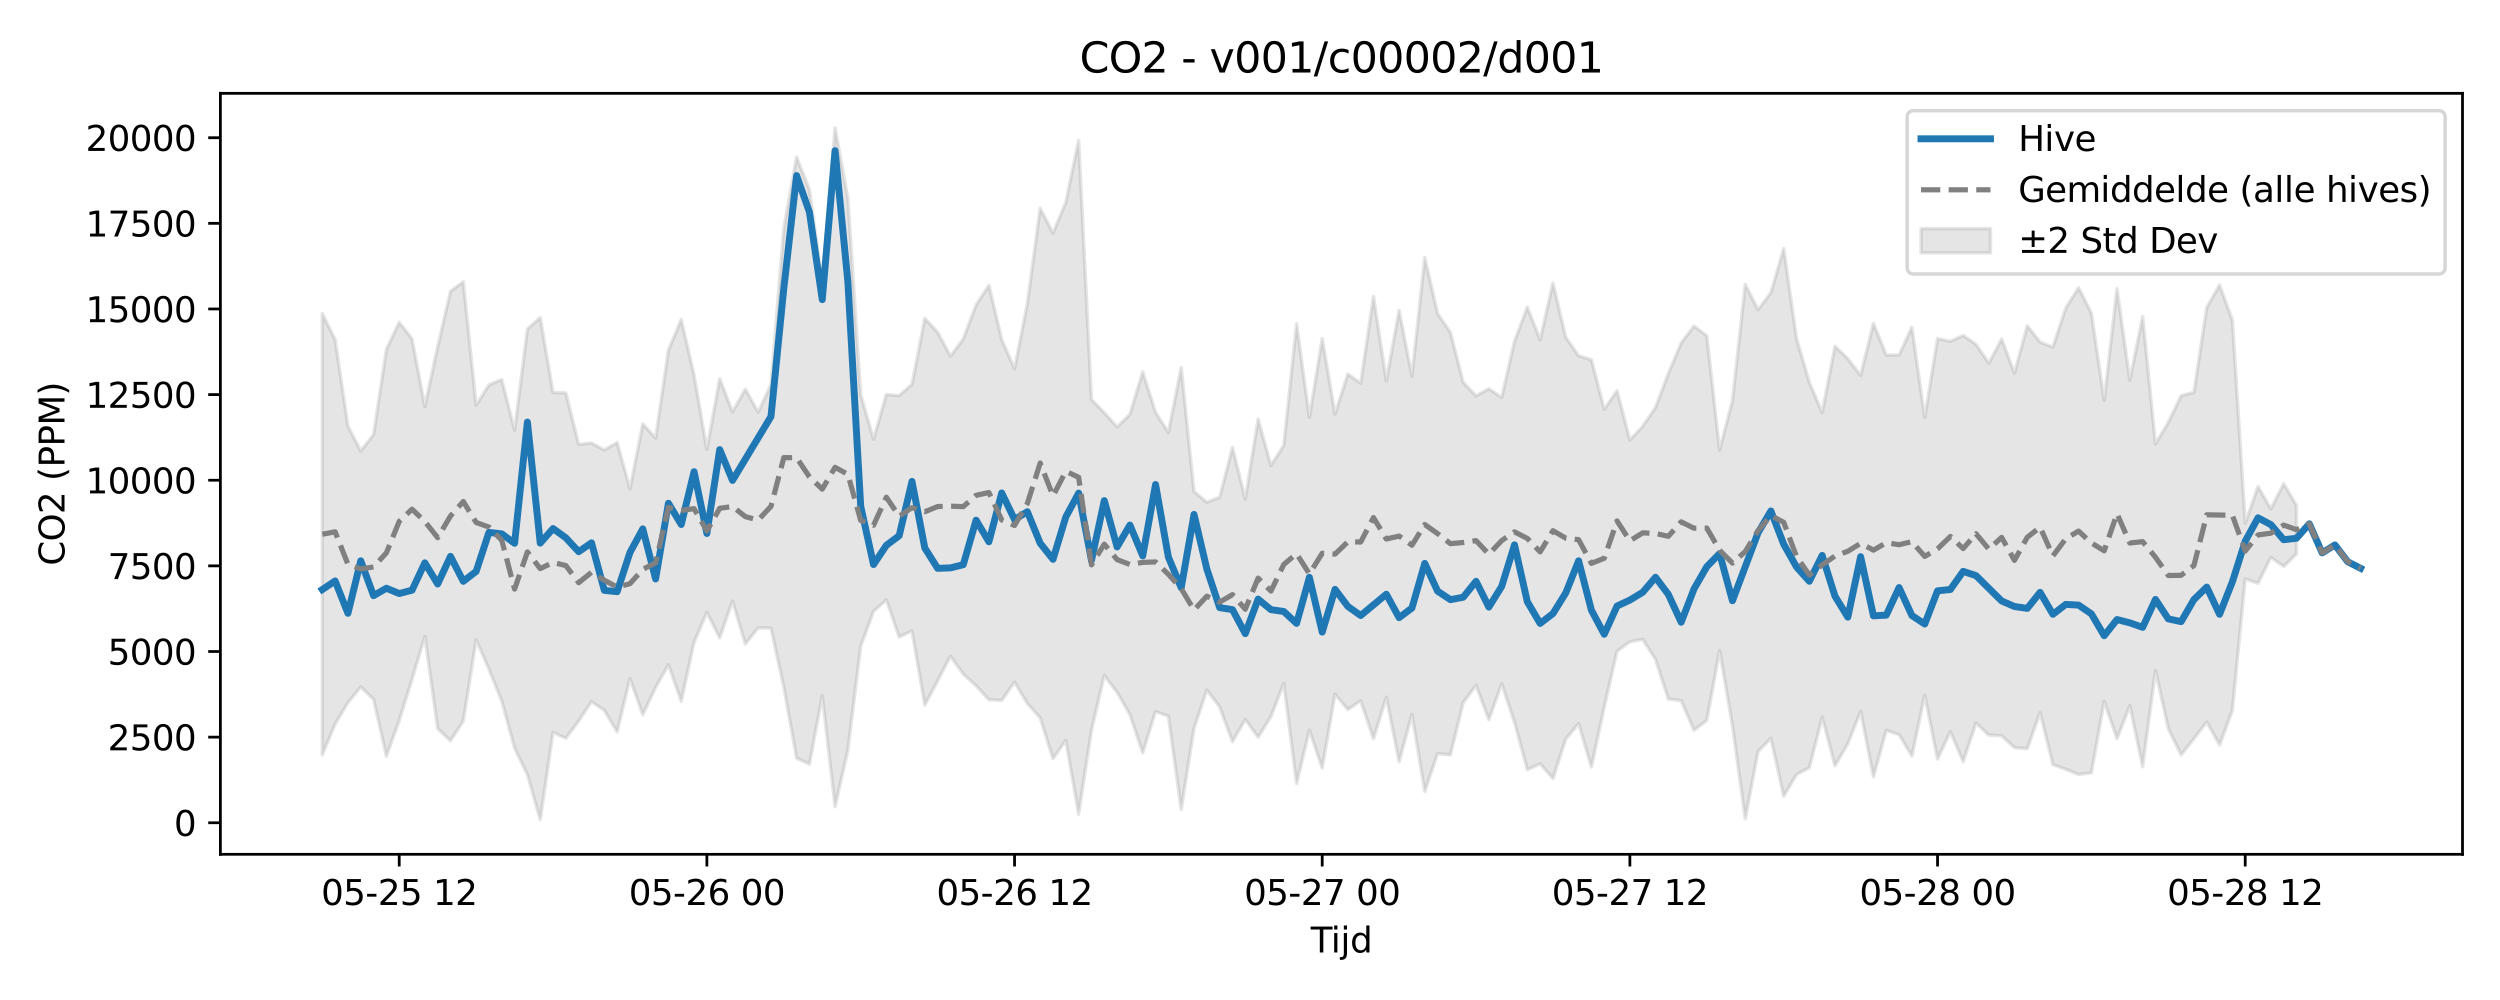 <?xml version="1.0" encoding="utf-8" standalone="no"?>
<!DOCTYPE svg PUBLIC "-//W3C//DTD SVG 1.1//EN"
  "http://www.w3.org/Graphics/SVG/1.1/DTD/svg11.dtd">
<svg xmlns:xlink="http://www.w3.org/1999/xlink" width="720pt" height="288pt" viewBox="0 0 720 288" xmlns="http://www.w3.org/2000/svg" version="1.1">
 <defs>
  <style type="text/css">*{stroke-linejoin: round; stroke-linecap: butt}</style>
 </defs>
 <g id="figure_1">
  <g id="patch_1">
   <path d="M 0 288 
L 720 288 
L 720 0 
L 0 0 
z
" style="fill: #ffffff"/>
  </g>
  <g id="axes_1">
   <g id="patch_2">
    <path d="M 63.47 246.04 
L 709.2 246.04 
L 709.2 26.88 
L 63.47 26.88 
z
" style="fill: #ffffff"/>
   </g>
   <g id="FillBetweenPolyCollection_1">
    <defs>
     <path id="m0bdd314aab" d="M 92.821 -197.708 
L 92.821 -70.573 
L 96.513 -79.459 
L 100.205 -85.636 
L 103.897 -90.169 
L 107.589 -86.59 
L 111.281 -70.209 
L 114.973 -80.503 
L 118.665 -92.334 
L 122.357 -104.668 
L 126.049 -78.169 
L 129.741 -74.65 
L 133.433 -80.3 
L 137.125 -103.726 
L 140.817 -95.259 
L 144.509 -86.086 
L 148.201 -72.586 
L 151.893 -64.861 
L 155.585 -51.922 
L 159.277 -77.099 
L 162.969 -75.369 
L 166.661 -80.362 
L 170.353 -85.912 
L 174.045 -83.409 
L 177.737 -77.233 
L 181.429 -92.607 
L 185.121 -82.143 
L 188.813 -90.005 
L 192.505 -96.538 
L 196.197 -86.05 
L 199.889 -102.989 
L 203.581 -111.616 
L 207.273 -104.304 
L 210.965 -114.879 
L 214.657 -102.519 
L 218.349 -107.147 
L 222.041 -107.103 
L 225.733 -90.116 
L 229.425 -69.644 
L 233.117 -67.937 
L 236.809 -87.611 
L 240.501 -55.672 
L 244.193 -71.935 
L 247.885 -101.881 
L 251.577 -111.933 
L 255.269 -115.22 
L 258.961 -104.557 
L 262.653 -106.288 
L 266.345 -84.926 
L 270.037 -91.91 
L 273.729 -99.021 
L 277.421 -93.837 
L 281.113 -90.491 
L 284.805 -86.479 
L 288.497 -86.29 
L 292.189 -91.539 
L 295.881 -85.381 
L 299.573 -81.266 
L 303.265 -69.502 
L 306.957 -74.78 
L 310.649 -53.511 
L 314.341 -77.658 
L 318.033 -93.443 
L 321.725 -88.607 
L 325.417 -82.178 
L 329.109 -71.191 
L 332.801 -83.08 
L 336.493 -81.737 
L 340.185 -54.832 
L 343.877 -78.198 
L 347.569 -89.237 
L 351.261 -84.38 
L 354.953 -74.37 
L 358.645 -80.794 
L 362.337 -75.671 
L 366.029 -81.599 
L 369.721 -91.154 
L 373.413 -62.337 
L 377.105 -77.671 
L 380.797 -66.802 
L 384.489 -88.087 
L 388.181 -83.638 
L 391.873 -86.172 
L 395.565 -75.256 
L 399.257 -87.206 
L 402.949 -68.607 
L 406.641 -82.286 
L 410.333 -60.064 
L 414.025 -70.975 
L 417.717 -70.595 
L 421.409 -85.647 
L 425.101 -90.593 
L 428.793 -80.731 
L 432.485 -91.096 
L 436.177 -79.972 
L 439.869 -66.32 
L 443.561 -68.007 
L 447.253 -63.81 
L 450.945 -75.148 
L 454.637 -79.601 
L 458.329 -67.099 
L 462.021 -84.316 
L 465.713 -100.457 
L 469.405 -103.187 
L 473.097 -103.852 
L 476.789 -98.076 
L 480.481 -86.692 
L 484.173 -86.215 
L 487.865 -77.673 
L 491.557 -80.521 
L 495.249 -100.662 
L 498.941 -79.06 
L 502.633 -52.235 
L 506.325 -71.568 
L 510.017 -75.358 
L 513.709 -58.694 
L 517.401 -64.917 
L 521.093 -66.93 
L 524.785 -81.452 
L 528.477 -67.478 
L 532.169 -73.752 
L 535.861 -83.138 
L 539.553 -64.262 
L 543.245 -77.645 
L 546.937 -76.445 
L 550.629 -70.272 
L 554.321 -87.766 
L 558.013 -69.384 
L 561.705 -77.28 
L 565.397 -68.649 
L 569.089 -79.752 
L 572.781 -76.281 
L 576.473 -76.105 
L 580.165 -72.668 
L 583.857 -72.386 
L 587.549 -82.81 
L 591.241 -67.791 
L 594.933 -66.433 
L 598.625 -64.959 
L 602.317 -65.415 
L 606.009 -86.014 
L 609.701 -75.267 
L 613.393 -84.765 
L 617.085 -67.183 
L 620.777 -94.882 
L 624.469 -78.16 
L 628.161 -70.594 
L 631.853 -75.261 
L 635.545 -80.037 
L 639.237 -73.48 
L 642.929 -83.416 
L 646.621 -121.272 
L 650.313 -120.026 
L 654.005 -127.458 
L 657.697 -124.838 
L 661.389 -128.464 
L 661.389 -142.442 
L 661.389 -142.442 
L 657.697 -148.712 
L 654.005 -141.414 
L 650.313 -147.871 
L 646.621 -137.316 
L 642.929 -195.804 
L 639.237 -205.921 
L 635.545 -199.433 
L 631.853 -175.003 
L 628.161 -174.025 
L 624.469 -166.35 
L 620.777 -160.135 
L 617.085 -196.829 
L 613.393 -178.457 
L 609.701 -204.85 
L 606.009 -172.728 
L 602.317 -197.83 
L 598.625 -205.124 
L 594.933 -199.265 
L 591.241 -188.008 
L 587.549 -189.507 
L 583.857 -194.159 
L 580.165 -180.571 
L 576.473 -190.367 
L 572.781 -183.405 
L 569.089 -188.81 
L 565.397 -191.379 
L 561.705 -189.71 
L 558.013 -190.48 
L 554.321 -167.744 
L 550.629 -193.725 
L 546.937 -185.81 
L 543.245 -185.738 
L 539.553 -194.86 
L 535.861 -179.896 
L 532.169 -184.703 
L 528.477 -188.258 
L 524.785 -169.171 
L 521.093 -177.872 
L 517.401 -190.516 
L 513.709 -216.444 
L 510.017 -203.688 
L 506.325 -198.811 
L 502.633 -206.084 
L 498.941 -172.614 
L 495.249 -158.41 
L 491.557 -191.301 
L 487.865 -194.08 
L 484.173 -189.202 
L 480.481 -180.397 
L 476.789 -170.663 
L 473.097 -165.224 
L 469.405 -161.298 
L 465.713 -175.473 
L 462.021 -170.129 
L 458.329 -184.393 
L 454.637 -185.555 
L 450.945 -190.863 
L 447.253 -206.497 
L 443.561 -190.124 
L 439.869 -199.547 
L 436.177 -189.683 
L 432.485 -173.523 
L 428.793 -176.043 
L 425.101 -174.006 
L 421.409 -177.885 
L 417.717 -192.266 
L 414.025 -197.677 
L 410.333 -213.821 
L 406.641 -179.66 
L 402.949 -198.612 
L 399.257 -178.333 
L 395.565 -202.637 
L 391.873 -177.631 
L 388.181 -180.282 
L 384.489 -168.761 
L 380.797 -190.515 
L 377.105 -167.745 
L 373.413 -194.757 
L 369.721 -159.707 
L 366.029 -153.961 
L 362.337 -167.312 
L 358.645 -144.293 
L 354.953 -159.122 
L 351.261 -144.785 
L 347.569 -143.363 
L 343.877 -146.423 
L 340.185 -182.154 
L 336.493 -163.462 
L 332.801 -169.251 
L 329.109 -180.89 
L 325.417 -168.673 
L 321.725 -165.054 
L 318.033 -169.13 
L 314.341 -172.977 
L 310.649 -247.566 
L 306.957 -229.729 
L 303.265 -220.857 
L 299.573 -228.027 
L 295.881 -200.628 
L 292.189 -181.774 
L 288.497 -190.231 
L 284.805 -205.832 
L 281.113 -200.197 
L 277.421 -190.349 
L 273.729 -185.421 
L 270.037 -192.324 
L 266.345 -196.3 
L 262.653 -177.308 
L 258.961 -174.062 
L 255.269 -174.373 
L 251.577 -161.507 
L 247.885 -174.38 
L 244.193 -230.834 
L 240.501 -251.158 
L 236.809 -206.643 
L 233.117 -233.367 
L 229.425 -242.734 
L 225.733 -222.295 
L 222.041 -177.239 
L 218.349 -169.291 
L 214.657 -175.906 
L 210.965 -169.389 
L 207.273 -178.925 
L 203.581 -158.568 
L 199.889 -180.019 
L 196.197 -195.972 
L 192.505 -187.162 
L 188.813 -161.844 
L 185.121 -165.895 
L 181.429 -147.176 
L 177.737 -160.6 
L 174.045 -158.396 
L 170.353 -160.421 
L 166.661 -160.007 
L 162.969 -174.848 
L 159.277 -174.953 
L 155.585 -196.54 
L 151.893 -193.228 
L 148.201 -164.099 
L 144.509 -178.695 
L 140.817 -177.146 
L 137.125 -171.321 
L 133.433 -206.839 
L 129.741 -204.124 
L 126.049 -188.127 
L 122.357 -170.939 
L 118.665 -190.393 
L 114.973 -195.177 
L 111.281 -187.37 
L 107.589 -162.854 
L 103.897 -158.102 
L 100.205 -165.312 
L 96.513 -190.208 
L 92.821 -197.708 
z
" style="stroke: #808080; stroke-opacity: 0.2"/>
    </defs>
    <g clip-path="url(#pa3ebfd362a)">
     <use xlink:href="#m0bdd314aab" x="0" y="288" style="fill: #808080; fill-opacity: 0.2; stroke: #808080; stroke-opacity: 0.2"/>
    </g>
   </g>
   <g id="matplotlib.axis_1">
    <g id="xtick_1">
     <g id="line2d_1">
      <defs>
       <path id="mcf7ebd6bde" d="M 0 0 
L 0 3.5 
" style="stroke: #000000; stroke-width: 0.8"/>
      </defs>
      <g>
       <use xlink:href="#mcf7ebd6bde" x="114.973" y="246.04" style="stroke: #000000; stroke-width: 0.8"/>
      </g>
     </g>
     <g id="text_1">
      <!-- 05-25 12 -->
      <g transform="translate(92.493 260.638) scale(0.1 -0.1)">
       <defs>
        <path id="DejaVuSans-30" d="M 2034 4250 
Q 1547 4250 1301 3770 
Q 1056 3291 1056 2328 
Q 1056 1369 1301 889 
Q 1547 409 2034 409 
Q 2525 409 2770 889 
Q 3016 1369 3016 2328 
Q 3016 3291 2770 3770 
Q 2525 4250 2034 4250 
z
M 2034 4750 
Q 2819 4750 3233 4129 
Q 3647 3509 3647 2328 
Q 3647 1150 3233 529 
Q 2819 -91 2034 -91 
Q 1250 -91 836 529 
Q 422 1150 422 2328 
Q 422 3509 836 4129 
Q 1250 4750 2034 4750 
z
" transform="scale(0.016)"/>
        <path id="DejaVuSans-35" d="M 691 4666 
L 3169 4666 
L 3169 4134 
L 1269 4134 
L 1269 2991 
Q 1406 3038 1543 3061 
Q 1681 3084 1819 3084 
Q 2600 3084 3056 2656 
Q 3513 2228 3513 1497 
Q 3513 744 3044 326 
Q 2575 -91 1722 -91 
Q 1428 -91 1123 -41 
Q 819 9 494 109 
L 494 744 
Q 775 591 1075 516 
Q 1375 441 1709 441 
Q 2250 441 2565 725 
Q 2881 1009 2881 1497 
Q 2881 1984 2565 2268 
Q 2250 2553 1709 2553 
Q 1456 2553 1204 2497 
Q 953 2441 691 2322 
L 691 4666 
z
" transform="scale(0.016)"/>
        <path id="DejaVuSans-2d" d="M 313 2009 
L 1997 2009 
L 1997 1497 
L 313 1497 
L 313 2009 
z
" transform="scale(0.016)"/>
        <path id="DejaVuSans-32" d="M 1228 531 
L 3431 531 
L 3431 0 
L 469 0 
L 469 531 
Q 828 903 1448 1529 
Q 2069 2156 2228 2338 
Q 2531 2678 2651 2914 
Q 2772 3150 2772 3378 
Q 2772 3750 2511 3984 
Q 2250 4219 1831 4219 
Q 1534 4219 1204 4116 
Q 875 4013 500 3803 
L 500 4441 
Q 881 4594 1212 4672 
Q 1544 4750 1819 4750 
Q 2544 4750 2975 4387 
Q 3406 4025 3406 3419 
Q 3406 3131 3298 2873 
Q 3191 2616 2906 2266 
Q 2828 2175 2409 1742 
Q 1991 1309 1228 531 
z
" transform="scale(0.016)"/>
        <path id="DejaVuSans-20" transform="scale(0.016)"/>
        <path id="DejaVuSans-31" d="M 794 531 
L 1825 531 
L 1825 4091 
L 703 3866 
L 703 4441 
L 1819 4666 
L 2450 4666 
L 2450 531 
L 3481 531 
L 3481 0 
L 794 0 
L 794 531 
z
" transform="scale(0.016)"/>
       </defs>
       <use xlink:href="#DejaVuSans-30"/>
       <use xlink:href="#DejaVuSans-35" transform="translate(63.623 0)"/>
       <use xlink:href="#DejaVuSans-2d" transform="translate(127.246 0)"/>
       <use xlink:href="#DejaVuSans-32" transform="translate(163.33 0)"/>
       <use xlink:href="#DejaVuSans-35" transform="translate(226.953 0)"/>
       <use xlink:href="#DejaVuSans-20" transform="translate(290.576 0)"/>
       <use xlink:href="#DejaVuSans-31" transform="translate(322.363 0)"/>
       <use xlink:href="#DejaVuSans-32" transform="translate(385.986 0)"/>
      </g>
     </g>
    </g>
    <g id="xtick_2">
     <g id="line2d_2">
      <g>
       <use xlink:href="#mcf7ebd6bde" x="203.581" y="246.04" style="stroke: #000000; stroke-width: 0.8"/>
      </g>
     </g>
     <g id="text_2">
      <!-- 05-26 00 -->
      <g transform="translate(181.101 260.638) scale(0.1 -0.1)">
       <defs>
        <path id="DejaVuSans-36" d="M 2113 2584 
Q 1688 2584 1439 2293 
Q 1191 2003 1191 1497 
Q 1191 994 1439 701 
Q 1688 409 2113 409 
Q 2538 409 2786 701 
Q 3034 994 3034 1497 
Q 3034 2003 2786 2293 
Q 2538 2584 2113 2584 
z
M 3366 4563 
L 3366 3988 
Q 3128 4100 2886 4159 
Q 2644 4219 2406 4219 
Q 1781 4219 1451 3797 
Q 1122 3375 1075 2522 
Q 1259 2794 1537 2939 
Q 1816 3084 2150 3084 
Q 2853 3084 3261 2657 
Q 3669 2231 3669 1497 
Q 3669 778 3244 343 
Q 2819 -91 2113 -91 
Q 1303 -91 875 529 
Q 447 1150 447 2328 
Q 447 3434 972 4092 
Q 1497 4750 2381 4750 
Q 2619 4750 2861 4703 
Q 3103 4656 3366 4563 
z
" transform="scale(0.016)"/>
       </defs>
       <use xlink:href="#DejaVuSans-30"/>
       <use xlink:href="#DejaVuSans-35" transform="translate(63.623 0)"/>
       <use xlink:href="#DejaVuSans-2d" transform="translate(127.246 0)"/>
       <use xlink:href="#DejaVuSans-32" transform="translate(163.33 0)"/>
       <use xlink:href="#DejaVuSans-36" transform="translate(226.953 0)"/>
       <use xlink:href="#DejaVuSans-20" transform="translate(290.576 0)"/>
       <use xlink:href="#DejaVuSans-30" transform="translate(322.363 0)"/>
       <use xlink:href="#DejaVuSans-30" transform="translate(385.986 0)"/>
      </g>
     </g>
    </g>
    <g id="xtick_3">
     <g id="line2d_3">
      <g>
       <use xlink:href="#mcf7ebd6bde" x="292.189" y="246.04" style="stroke: #000000; stroke-width: 0.8"/>
      </g>
     </g>
     <g id="text_3">
      <!-- 05-26 12 -->
      <g transform="translate(269.709 260.638) scale(0.1 -0.1)">
       <use xlink:href="#DejaVuSans-30"/>
       <use xlink:href="#DejaVuSans-35" transform="translate(63.623 0)"/>
       <use xlink:href="#DejaVuSans-2d" transform="translate(127.246 0)"/>
       <use xlink:href="#DejaVuSans-32" transform="translate(163.33 0)"/>
       <use xlink:href="#DejaVuSans-36" transform="translate(226.953 0)"/>
       <use xlink:href="#DejaVuSans-20" transform="translate(290.576 0)"/>
       <use xlink:href="#DejaVuSans-31" transform="translate(322.363 0)"/>
       <use xlink:href="#DejaVuSans-32" transform="translate(385.986 0)"/>
      </g>
     </g>
    </g>
    <g id="xtick_4">
     <g id="line2d_4">
      <g>
       <use xlink:href="#mcf7ebd6bde" x="380.797" y="246.04" style="stroke: #000000; stroke-width: 0.8"/>
      </g>
     </g>
     <g id="text_4">
      <!-- 05-27 00 -->
      <g transform="translate(358.317 260.638) scale(0.1 -0.1)">
       <defs>
        <path id="DejaVuSans-37" d="M 525 4666 
L 3525 4666 
L 3525 4397 
L 1831 0 
L 1172 0 
L 2766 4134 
L 525 4134 
L 525 4666 
z
" transform="scale(0.016)"/>
       </defs>
       <use xlink:href="#DejaVuSans-30"/>
       <use xlink:href="#DejaVuSans-35" transform="translate(63.623 0)"/>
       <use xlink:href="#DejaVuSans-2d" transform="translate(127.246 0)"/>
       <use xlink:href="#DejaVuSans-32" transform="translate(163.33 0)"/>
       <use xlink:href="#DejaVuSans-37" transform="translate(226.953 0)"/>
       <use xlink:href="#DejaVuSans-20" transform="translate(290.576 0)"/>
       <use xlink:href="#DejaVuSans-30" transform="translate(322.363 0)"/>
       <use xlink:href="#DejaVuSans-30" transform="translate(385.986 0)"/>
      </g>
     </g>
    </g>
    <g id="xtick_5">
     <g id="line2d_5">
      <g>
       <use xlink:href="#mcf7ebd6bde" x="469.405" y="246.04" style="stroke: #000000; stroke-width: 0.8"/>
      </g>
     </g>
     <g id="text_5">
      <!-- 05-27 12 -->
      <g transform="translate(446.924 260.638) scale(0.1 -0.1)">
       <use xlink:href="#DejaVuSans-30"/>
       <use xlink:href="#DejaVuSans-35" transform="translate(63.623 0)"/>
       <use xlink:href="#DejaVuSans-2d" transform="translate(127.246 0)"/>
       <use xlink:href="#DejaVuSans-32" transform="translate(163.33 0)"/>
       <use xlink:href="#DejaVuSans-37" transform="translate(226.953 0)"/>
       <use xlink:href="#DejaVuSans-20" transform="translate(290.576 0)"/>
       <use xlink:href="#DejaVuSans-31" transform="translate(322.363 0)"/>
       <use xlink:href="#DejaVuSans-32" transform="translate(385.986 0)"/>
      </g>
     </g>
    </g>
    <g id="xtick_6">
     <g id="line2d_6">
      <g>
       <use xlink:href="#mcf7ebd6bde" x="558.013" y="246.04" style="stroke: #000000; stroke-width: 0.8"/>
      </g>
     </g>
     <g id="text_6">
      <!-- 05-28 00 -->
      <g transform="translate(535.532 260.638) scale(0.1 -0.1)">
       <defs>
        <path id="DejaVuSans-38" d="M 2034 2216 
Q 1584 2216 1326 1975 
Q 1069 1734 1069 1313 
Q 1069 891 1326 650 
Q 1584 409 2034 409 
Q 2484 409 2743 651 
Q 3003 894 3003 1313 
Q 3003 1734 2745 1975 
Q 2488 2216 2034 2216 
z
M 1403 2484 
Q 997 2584 770 2862 
Q 544 3141 544 3541 
Q 544 4100 942 4425 
Q 1341 4750 2034 4750 
Q 2731 4750 3128 4425 
Q 3525 4100 3525 3541 
Q 3525 3141 3298 2862 
Q 3072 2584 2669 2484 
Q 3125 2378 3379 2068 
Q 3634 1759 3634 1313 
Q 3634 634 3220 271 
Q 2806 -91 2034 -91 
Q 1263 -91 848 271 
Q 434 634 434 1313 
Q 434 1759 690 2068 
Q 947 2378 1403 2484 
z
M 1172 3481 
Q 1172 3119 1398 2916 
Q 1625 2713 2034 2713 
Q 2441 2713 2670 2916 
Q 2900 3119 2900 3481 
Q 2900 3844 2670 4047 
Q 2441 4250 2034 4250 
Q 1625 4250 1398 4047 
Q 1172 3844 1172 3481 
z
" transform="scale(0.016)"/>
       </defs>
       <use xlink:href="#DejaVuSans-30"/>
       <use xlink:href="#DejaVuSans-35" transform="translate(63.623 0)"/>
       <use xlink:href="#DejaVuSans-2d" transform="translate(127.246 0)"/>
       <use xlink:href="#DejaVuSans-32" transform="translate(163.33 0)"/>
       <use xlink:href="#DejaVuSans-38" transform="translate(226.953 0)"/>
       <use xlink:href="#DejaVuSans-20" transform="translate(290.576 0)"/>
       <use xlink:href="#DejaVuSans-30" transform="translate(322.363 0)"/>
       <use xlink:href="#DejaVuSans-30" transform="translate(385.986 0)"/>
      </g>
     </g>
    </g>
    <g id="xtick_7">
     <g id="line2d_7">
      <g>
       <use xlink:href="#mcf7ebd6bde" x="646.621" y="246.04" style="stroke: #000000; stroke-width: 0.8"/>
      </g>
     </g>
     <g id="text_7">
      <!-- 05-28 12 -->
      <g transform="translate(624.14 260.638) scale(0.1 -0.1)">
       <use xlink:href="#DejaVuSans-30"/>
       <use xlink:href="#DejaVuSans-35" transform="translate(63.623 0)"/>
       <use xlink:href="#DejaVuSans-2d" transform="translate(127.246 0)"/>
       <use xlink:href="#DejaVuSans-32" transform="translate(163.33 0)"/>
       <use xlink:href="#DejaVuSans-38" transform="translate(226.953 0)"/>
       <use xlink:href="#DejaVuSans-20" transform="translate(290.576 0)"/>
       <use xlink:href="#DejaVuSans-31" transform="translate(322.363 0)"/>
       <use xlink:href="#DejaVuSans-32" transform="translate(385.986 0)"/>
      </g>
     </g>
    </g>
    <g id="text_8">
     <!-- Tijd -->
     <g transform="translate(377.485 274.317) scale(0.1 -0.1)">
      <defs>
       <path id="DejaVuSans-54" d="M -19 4666 
L 3928 4666 
L 3928 4134 
L 2272 4134 
L 2272 0 
L 1638 0 
L 1638 4134 
L -19 4134 
L -19 4666 
z
" transform="scale(0.016)"/>
       <path id="DejaVuSans-69" d="M 603 3500 
L 1178 3500 
L 1178 0 
L 603 0 
L 603 3500 
z
M 603 4863 
L 1178 4863 
L 1178 4134 
L 603 4134 
L 603 4863 
z
" transform="scale(0.016)"/>
       <path id="DejaVuSans-6a" d="M 603 3500 
L 1178 3500 
L 1178 -63 
Q 1178 -731 923 -1031 
Q 669 -1331 103 -1331 
L -116 -1331 
L -116 -844 
L 38 -844 
Q 366 -844 484 -692 
Q 603 -541 603 -63 
L 603 3500 
z
M 603 4863 
L 1178 4863 
L 1178 4134 
L 603 4134 
L 603 4863 
z
" transform="scale(0.016)"/>
       <path id="DejaVuSans-64" d="M 2906 2969 
L 2906 4863 
L 3481 4863 
L 3481 0 
L 2906 0 
L 2906 525 
Q 2725 213 2448 61 
Q 2172 -91 1784 -91 
Q 1150 -91 751 415 
Q 353 922 353 1747 
Q 353 2572 751 3078 
Q 1150 3584 1784 3584 
Q 2172 3584 2448 3432 
Q 2725 3281 2906 2969 
z
M 947 1747 
Q 947 1113 1208 752 
Q 1469 391 1925 391 
Q 2381 391 2643 752 
Q 2906 1113 2906 1747 
Q 2906 2381 2643 2742 
Q 2381 3103 1925 3103 
Q 1469 3103 1208 2742 
Q 947 2381 947 1747 
z
" transform="scale(0.016)"/>
      </defs>
      <use xlink:href="#DejaVuSans-54"/>
      <use xlink:href="#DejaVuSans-69" transform="translate(57.959 0)"/>
      <use xlink:href="#DejaVuSans-6a" transform="translate(85.742 0)"/>
      <use xlink:href="#DejaVuSans-64" transform="translate(113.525 0)"/>
     </g>
    </g>
   </g>
   <g id="matplotlib.axis_2">
    <g id="ytick_1">
     <g id="line2d_8">
      <defs>
       <path id="me577e9c7fd" d="M 0 0 
L -3.5 0 
" style="stroke: #000000; stroke-width: 0.8"/>
      </defs>
      <g>
       <use xlink:href="#me577e9c7fd" x="63.47" y="236.954" style="stroke: #000000; stroke-width: 0.8"/>
      </g>
     </g>
     <g id="text_9">
      <!-- 0 -->
      <g transform="translate(50.108 240.753) scale(0.1 -0.1)">
       <use xlink:href="#DejaVuSans-30"/>
      </g>
     </g>
    </g>
    <g id="ytick_2">
     <g id="line2d_9">
      <g>
       <use xlink:href="#me577e9c7fd" x="63.47" y="212.292" style="stroke: #000000; stroke-width: 0.8"/>
      </g>
     </g>
     <g id="text_10">
      <!-- 2500 -->
      <g transform="translate(31.02 216.091) scale(0.1 -0.1)">
       <use xlink:href="#DejaVuSans-32"/>
       <use xlink:href="#DejaVuSans-35" transform="translate(63.623 0)"/>
       <use xlink:href="#DejaVuSans-30" transform="translate(127.246 0)"/>
       <use xlink:href="#DejaVuSans-30" transform="translate(190.869 0)"/>
      </g>
     </g>
    </g>
    <g id="ytick_3">
     <g id="line2d_10">
      <g>
       <use xlink:href="#me577e9c7fd" x="63.47" y="187.631" style="stroke: #000000; stroke-width: 0.8"/>
      </g>
     </g>
     <g id="text_11">
      <!-- 5000 -->
      <g transform="translate(31.02 191.43) scale(0.1 -0.1)">
       <use xlink:href="#DejaVuSans-35"/>
       <use xlink:href="#DejaVuSans-30" transform="translate(63.623 0)"/>
       <use xlink:href="#DejaVuSans-30" transform="translate(127.246 0)"/>
       <use xlink:href="#DejaVuSans-30" transform="translate(190.869 0)"/>
      </g>
     </g>
    </g>
    <g id="ytick_4">
     <g id="line2d_11">
      <g>
       <use xlink:href="#me577e9c7fd" x="63.47" y="162.969" style="stroke: #000000; stroke-width: 0.8"/>
      </g>
     </g>
     <g id="text_12">
      <!-- 7500 -->
      <g transform="translate(31.02 166.768) scale(0.1 -0.1)">
       <use xlink:href="#DejaVuSans-37"/>
       <use xlink:href="#DejaVuSans-35" transform="translate(63.623 0)"/>
       <use xlink:href="#DejaVuSans-30" transform="translate(127.246 0)"/>
       <use xlink:href="#DejaVuSans-30" transform="translate(190.869 0)"/>
      </g>
     </g>
    </g>
    <g id="ytick_5">
     <g id="line2d_12">
      <g>
       <use xlink:href="#me577e9c7fd" x="63.47" y="138.308" style="stroke: #000000; stroke-width: 0.8"/>
      </g>
     </g>
     <g id="text_13">
      <!-- 10000 -->
      <g transform="translate(24.657 142.107) scale(0.1 -0.1)">
       <use xlink:href="#DejaVuSans-31"/>
       <use xlink:href="#DejaVuSans-30" transform="translate(63.623 0)"/>
       <use xlink:href="#DejaVuSans-30" transform="translate(127.246 0)"/>
       <use xlink:href="#DejaVuSans-30" transform="translate(190.869 0)"/>
       <use xlink:href="#DejaVuSans-30" transform="translate(254.492 0)"/>
      </g>
     </g>
    </g>
    <g id="ytick_6">
     <g id="line2d_13">
      <g>
       <use xlink:href="#me577e9c7fd" x="63.47" y="113.646" style="stroke: #000000; stroke-width: 0.8"/>
      </g>
     </g>
     <g id="text_14">
      <!-- 12500 -->
      <g transform="translate(24.657 117.445) scale(0.1 -0.1)">
       <use xlink:href="#DejaVuSans-31"/>
       <use xlink:href="#DejaVuSans-32" transform="translate(63.623 0)"/>
       <use xlink:href="#DejaVuSans-35" transform="translate(127.246 0)"/>
       <use xlink:href="#DejaVuSans-30" transform="translate(190.869 0)"/>
       <use xlink:href="#DejaVuSans-30" transform="translate(254.492 0)"/>
      </g>
     </g>
    </g>
    <g id="ytick_7">
     <g id="line2d_14">
      <g>
       <use xlink:href="#me577e9c7fd" x="63.47" y="88.984" style="stroke: #000000; stroke-width: 0.8"/>
      </g>
     </g>
     <g id="text_15">
      <!-- 15000 -->
      <g transform="translate(24.657 92.784) scale(0.1 -0.1)">
       <use xlink:href="#DejaVuSans-31"/>
       <use xlink:href="#DejaVuSans-35" transform="translate(63.623 0)"/>
       <use xlink:href="#DejaVuSans-30" transform="translate(127.246 0)"/>
       <use xlink:href="#DejaVuSans-30" transform="translate(190.869 0)"/>
       <use xlink:href="#DejaVuSans-30" transform="translate(254.492 0)"/>
      </g>
     </g>
    </g>
    <g id="ytick_8">
     <g id="line2d_15">
      <g>
       <use xlink:href="#me577e9c7fd" x="63.47" y="64.323" style="stroke: #000000; stroke-width: 0.8"/>
      </g>
     </g>
     <g id="text_16">
      <!-- 17500 -->
      <g transform="translate(24.657 68.122) scale(0.1 -0.1)">
       <use xlink:href="#DejaVuSans-31"/>
       <use xlink:href="#DejaVuSans-37" transform="translate(63.623 0)"/>
       <use xlink:href="#DejaVuSans-35" transform="translate(127.246 0)"/>
       <use xlink:href="#DejaVuSans-30" transform="translate(190.869 0)"/>
       <use xlink:href="#DejaVuSans-30" transform="translate(254.492 0)"/>
      </g>
     </g>
    </g>
    <g id="ytick_9">
     <g id="line2d_16">
      <g>
       <use xlink:href="#me577e9c7fd" x="63.47" y="39.661" style="stroke: #000000; stroke-width: 0.8"/>
      </g>
     </g>
     <g id="text_17">
      <!-- 20000 -->
      <g transform="translate(24.657 43.46) scale(0.1 -0.1)">
       <use xlink:href="#DejaVuSans-32"/>
       <use xlink:href="#DejaVuSans-30" transform="translate(63.623 0)"/>
       <use xlink:href="#DejaVuSans-30" transform="translate(127.246 0)"/>
       <use xlink:href="#DejaVuSans-30" transform="translate(190.869 0)"/>
       <use xlink:href="#DejaVuSans-30" transform="translate(254.492 0)"/>
      </g>
     </g>
    </g>
    <g id="text_18">
     <!-- CO2 (PPM) -->
     <g transform="translate(18.578 162.903) rotate(-90) scale(0.1 -0.1)">
      <defs>
       <path id="DejaVuSans-43" d="M 4122 4306 
L 4122 3641 
Q 3803 3938 3442 4084 
Q 3081 4231 2675 4231 
Q 1875 4231 1450 3742 
Q 1025 3253 1025 2328 
Q 1025 1406 1450 917 
Q 1875 428 2675 428 
Q 3081 428 3442 575 
Q 3803 722 4122 1019 
L 4122 359 
Q 3791 134 3420 21 
Q 3050 -91 2638 -91 
Q 1578 -91 968 557 
Q 359 1206 359 2328 
Q 359 3453 968 4101 
Q 1578 4750 2638 4750 
Q 3056 4750 3426 4639 
Q 3797 4528 4122 4306 
z
" transform="scale(0.016)"/>
       <path id="DejaVuSans-4f" d="M 2522 4238 
Q 1834 4238 1429 3725 
Q 1025 3213 1025 2328 
Q 1025 1447 1429 934 
Q 1834 422 2522 422 
Q 3209 422 3611 934 
Q 4013 1447 4013 2328 
Q 4013 3213 3611 3725 
Q 3209 4238 2522 4238 
z
M 2522 4750 
Q 3503 4750 4090 4092 
Q 4678 3434 4678 2328 
Q 4678 1225 4090 567 
Q 3503 -91 2522 -91 
Q 1538 -91 948 565 
Q 359 1222 359 2328 
Q 359 3434 948 4092 
Q 1538 4750 2522 4750 
z
" transform="scale(0.016)"/>
       <path id="DejaVuSans-28" d="M 1984 4856 
Q 1566 4138 1362 3434 
Q 1159 2731 1159 2009 
Q 1159 1288 1364 580 
Q 1569 -128 1984 -844 
L 1484 -844 
Q 1016 -109 783 600 
Q 550 1309 550 2009 
Q 550 2706 781 3412 
Q 1013 4119 1484 4856 
L 1984 4856 
z
" transform="scale(0.016)"/>
       <path id="DejaVuSans-50" d="M 1259 4147 
L 1259 2394 
L 2053 2394 
Q 2494 2394 2734 2622 
Q 2975 2850 2975 3272 
Q 2975 3691 2734 3919 
Q 2494 4147 2053 4147 
L 1259 4147 
z
M 628 4666 
L 2053 4666 
Q 2838 4666 3239 4311 
Q 3641 3956 3641 3272 
Q 3641 2581 3239 2228 
Q 2838 1875 2053 1875 
L 1259 1875 
L 1259 0 
L 628 0 
L 628 4666 
z
" transform="scale(0.016)"/>
       <path id="DejaVuSans-4d" d="M 628 4666 
L 1569 4666 
L 2759 1491 
L 3956 4666 
L 4897 4666 
L 4897 0 
L 4281 0 
L 4281 4097 
L 3078 897 
L 2444 897 
L 1241 4097 
L 1241 0 
L 628 0 
L 628 4666 
z
" transform="scale(0.016)"/>
       <path id="DejaVuSans-29" d="M 513 4856 
L 1013 4856 
Q 1481 4119 1714 3412 
Q 1947 2706 1947 2009 
Q 1947 1309 1714 600 
Q 1481 -109 1013 -844 
L 513 -844 
Q 928 -128 1133 580 
Q 1338 1288 1338 2009 
Q 1338 2731 1133 3434 
Q 928 4138 513 4856 
z
" transform="scale(0.016)"/>
      </defs>
      <use xlink:href="#DejaVuSans-43"/>
      <use xlink:href="#DejaVuSans-4f" transform="translate(69.824 0)"/>
      <use xlink:href="#DejaVuSans-32" transform="translate(148.535 0)"/>
      <use xlink:href="#DejaVuSans-20" transform="translate(212.158 0)"/>
      <use xlink:href="#DejaVuSans-28" transform="translate(243.945 0)"/>
      <use xlink:href="#DejaVuSans-50" transform="translate(282.959 0)"/>
      <use xlink:href="#DejaVuSans-50" transform="translate(343.262 0)"/>
      <use xlink:href="#DejaVuSans-4d" transform="translate(403.564 0)"/>
      <use xlink:href="#DejaVuSans-29" transform="translate(489.844 0)"/>
     </g>
    </g>
   </g>
   <g id="line2d_17">
    <path d="M 92.821 169.795 
L 96.513 167.314 
L 100.205 176.632 
L 103.897 161.509 
L 107.589 171.545 
L 111.281 169.407 
L 114.973 170.936 
L 118.665 169.973 
L 122.357 162.094 
L 126.049 168.188 
L 129.741 160.237 
L 133.433 167.423 
L 137.125 164.572 
L 140.817 153.326 
L 144.509 153.765 
L 148.201 156.463 
L 151.893 121.561 
L 155.585 156.414 
L 159.277 152.22 
L 162.969 154.895 
L 166.661 158.888 
L 170.353 156.33 
L 174.045 170.026 
L 177.737 170.404 
L 181.429 159.115 
L 185.121 152.322 
L 188.813 166.737 
L 192.505 144.943 
L 196.197 151.059 
L 199.889 135.855 
L 203.581 153.634 
L 207.273 129.495 
L 210.965 138.357 
L 222.041 119.976 
L 225.733 83.09 
L 229.425 50.572 
L 233.117 61.102 
L 236.809 86.291 
L 240.501 43.39 
L 244.193 81.226 
L 247.885 145.819 
L 251.577 162.591 
L 255.269 157.05 
L 258.961 154.288 
L 262.653 138.653 
L 266.345 157.83 
L 270.037 163.679 
L 273.729 163.551 
L 277.421 162.627 
L 281.113 149.816 
L 284.805 156.031 
L 288.497 141.967 
L 292.189 149.626 
L 295.881 147.373 
L 299.573 156.449 
L 303.265 161.082 
L 306.957 148.869 
L 310.649 142.017 
L 314.341 161.371 
L 318.033 144.182 
L 321.725 157.521 
L 325.417 151.22 
L 329.109 160.089 
L 332.801 139.541 
L 336.493 160.444 
L 340.185 169.279 
L 343.877 148.159 
L 347.569 163.87 
L 351.261 174.994 
L 354.953 175.573 
L 358.645 182.485 
L 362.337 172.544 
L 366.029 175.586 
L 369.721 176.106 
L 373.413 179.525 
L 377.105 166.28 
L 380.797 182.041 
L 384.489 169.74 
L 388.181 174.642 
L 391.873 177.273 
L 399.257 171.14 
L 402.949 177.881 
L 406.641 175.106 
L 410.333 162.259 
L 414.025 170.246 
L 417.717 172.706 
L 421.409 172.002 
L 425.101 167.415 
L 428.793 174.84 
L 432.485 168.894 
L 436.177 156.917 
L 439.869 173.294 
L 443.561 179.548 
L 447.253 176.704 
L 450.945 170.749 
L 454.637 161.516 
L 458.329 175.747 
L 462.021 182.669 
L 465.713 174.534 
L 469.405 172.817 
L 473.097 170.58 
L 476.789 166.254 
L 480.481 171.181 
L 484.173 179.203 
L 487.865 169.631 
L 491.557 163.206 
L 495.249 159.428 
L 498.941 173.011 
L 506.325 153.415 
L 510.017 147.163 
L 513.709 156.735 
L 517.401 163.295 
L 521.093 167.402 
L 524.785 159.97 
L 528.477 171.703 
L 532.169 177.736 
L 535.861 160.329 
L 539.553 177.362 
L 543.245 177.158 
L 546.937 169.217 
L 550.629 177.279 
L 554.321 179.716 
L 558.013 170.154 
L 561.705 169.779 
L 565.397 164.551 
L 569.089 165.777 
L 576.473 173.077 
L 580.165 174.678 
L 583.857 175.206 
L 587.549 170.598 
L 591.241 176.921 
L 594.933 174.07 
L 598.625 174.267 
L 602.317 176.789 
L 606.009 183.083 
L 609.701 178.427 
L 613.393 179.384 
L 617.085 180.676 
L 620.777 172.643 
L 624.469 178.236 
L 628.161 179.032 
L 631.853 172.669 
L 635.545 169.085 
L 639.237 176.924 
L 642.929 167.556 
L 646.621 155.87 
L 650.313 149.129 
L 654.005 151.097 
L 657.697 155.446 
L 661.389 155.018 
L 665.081 150.855 
L 668.773 159.224 
L 672.465 156.942 
L 676.157 161.795 
L 679.849 163.67 
L 679.849 163.67 
" clip-path="url(#pa3ebfd362a)" style="fill: none; stroke: #1f77b4; stroke-width: 2; stroke-linecap: square"/>
   </g>
   <g id="line2d_18">
    <path d="M 92.821 153.859 
L 96.513 153.167 
L 100.205 162.526 
L 103.897 163.865 
L 107.589 163.278 
L 111.281 159.211 
L 114.973 150.16 
L 118.665 146.637 
L 122.357 150.196 
L 126.049 154.852 
L 129.741 148.613 
L 133.433 144.43 
L 137.125 150.477 
L 140.817 151.797 
L 144.509 155.61 
L 148.201 169.657 
L 151.893 158.956 
L 155.585 163.769 
L 159.277 161.974 
L 162.969 162.892 
L 166.661 167.815 
L 170.353 164.834 
L 174.045 167.097 
L 177.737 169.084 
L 181.429 168.108 
L 185.121 163.981 
L 188.813 162.075 
L 192.505 146.15 
L 196.197 146.989 
L 199.889 146.496 
L 203.581 152.908 
L 207.273 146.386 
L 210.965 145.866 
L 214.657 148.788 
L 218.349 149.781 
L 222.041 145.829 
L 225.733 131.795 
L 229.425 131.811 
L 233.117 137.348 
L 236.809 140.873 
L 240.501 134.585 
L 244.193 136.616 
L 247.885 149.87 
L 251.577 151.28 
L 255.269 143.204 
L 258.961 148.691 
L 262.653 146.202 
L 266.345 147.387 
L 270.037 145.883 
L 273.729 145.779 
L 277.421 145.907 
L 281.113 142.656 
L 284.805 141.844 
L 288.497 149.74 
L 292.189 151.344 
L 295.881 144.996 
L 299.573 133.354 
L 303.265 142.821 
L 306.957 135.745 
L 310.649 137.461 
L 314.341 162.682 
L 318.033 156.714 
L 321.725 161.169 
L 325.417 162.574 
L 329.109 161.959 
L 332.801 161.835 
L 336.493 165.4 
L 340.185 169.507 
L 343.877 175.69 
L 347.569 171.7 
L 351.261 173.418 
L 354.953 171.254 
L 358.645 175.457 
L 362.337 166.508 
L 366.029 170.22 
L 369.721 162.57 
L 373.413 159.453 
L 377.105 165.292 
L 380.797 159.341 
L 384.489 159.576 
L 388.181 156.04 
L 391.873 156.098 
L 395.565 149.053 
L 399.257 155.231 
L 402.949 154.39 
L 406.641 157.027 
L 410.333 151.058 
L 414.025 153.674 
L 417.717 156.569 
L 421.409 156.234 
L 425.101 155.701 
L 428.793 159.613 
L 432.485 155.69 
L 436.177 153.173 
L 439.869 155.066 
L 443.561 158.934 
L 447.253 152.846 
L 450.945 154.995 
L 454.637 155.422 
L 458.329 162.254 
L 462.021 160.778 
L 465.713 150.035 
L 469.405 155.758 
L 473.097 153.462 
L 476.789 153.63 
L 480.481 154.455 
L 484.173 150.292 
L 487.865 152.124 
L 491.557 152.089 
L 495.249 158.464 
L 498.941 162.163 
L 502.633 158.841 
L 506.325 152.81 
L 510.017 148.477 
L 513.709 150.431 
L 517.401 160.283 
L 521.093 165.599 
L 524.785 162.689 
L 528.477 160.132 
L 532.169 158.772 
L 535.861 156.483 
L 539.553 158.439 
L 543.245 156.309 
L 546.937 156.873 
L 550.629 156.001 
L 554.321 160.245 
L 558.013 158.068 
L 561.705 154.505 
L 565.397 157.986 
L 569.089 153.719 
L 572.781 158.157 
L 576.473 154.764 
L 580.165 161.38 
L 583.857 154.727 
L 587.549 151.841 
L 591.241 160.1 
L 594.933 155.151 
L 598.625 152.958 
L 602.317 156.378 
L 606.009 158.629 
L 609.701 147.941 
L 613.393 156.389 
L 617.085 155.994 
L 620.777 160.491 
L 624.469 165.745 
L 628.161 165.691 
L 631.853 162.868 
L 635.545 148.265 
L 642.929 148.39 
L 646.621 158.706 
L 650.313 154.051 
L 654.005 153.564 
L 657.697 151.225 
L 661.389 152.547 
L 665.081 150.855 
L 668.773 159.224 
L 672.465 156.942 
L 676.157 161.795 
L 679.849 163.67 
L 679.849 163.67 
" clip-path="url(#pa3ebfd362a)" style="fill: none; stroke-dasharray: 5.55,2.4; stroke-dashoffset: 0; stroke: #808080; stroke-width: 1.5"/>
   </g>
   <g id="patch_3">
    <path d="M 63.47 246.04 
L 63.47 26.88 
" style="fill: none; stroke: #000000; stroke-width: 0.8; stroke-linejoin: miter; stroke-linecap: square"/>
   </g>
   <g id="patch_4">
    <path d="M 709.2 246.04 
L 709.2 26.88 
" style="fill: none; stroke: #000000; stroke-width: 0.8; stroke-linejoin: miter; stroke-linecap: square"/>
   </g>
   <g id="patch_5">
    <path d="M 63.47 246.04 
L 709.2 246.04 
" style="fill: none; stroke: #000000; stroke-width: 0.8; stroke-linejoin: miter; stroke-linecap: square"/>
   </g>
   <g id="patch_6">
    <path d="M 63.47 26.88 
L 709.2 26.88 
" style="fill: none; stroke: #000000; stroke-width: 0.8; stroke-linejoin: miter; stroke-linecap: square"/>
   </g>
   <g id="text_19">
    <!-- CO2 - v001/c00002/d001 -->
    <g transform="translate(310.932 20.88) scale(0.12 -0.12)">
     <defs>
      <path id="DejaVuSans-76" d="M 191 3500 
L 800 3500 
L 1894 563 
L 2988 3500 
L 3597 3500 
L 2284 0 
L 1503 0 
L 191 3500 
z
" transform="scale(0.016)"/>
      <path id="DejaVuSans-2f" d="M 1625 4666 
L 2156 4666 
L 531 -594 
L 0 -594 
L 1625 4666 
z
" transform="scale(0.016)"/>
      <path id="DejaVuSans-63" d="M 3122 3366 
L 3122 2828 
Q 2878 2963 2633 3030 
Q 2388 3097 2138 3097 
Q 1578 3097 1268 2742 
Q 959 2388 959 1747 
Q 959 1106 1268 751 
Q 1578 397 2138 397 
Q 2388 397 2633 464 
Q 2878 531 3122 666 
L 3122 134 
Q 2881 22 2623 -34 
Q 2366 -91 2075 -91 
Q 1284 -91 818 406 
Q 353 903 353 1747 
Q 353 2603 823 3093 
Q 1294 3584 2113 3584 
Q 2378 3584 2631 3529 
Q 2884 3475 3122 3366 
z
" transform="scale(0.016)"/>
     </defs>
     <use xlink:href="#DejaVuSans-43"/>
     <use xlink:href="#DejaVuSans-4f" transform="translate(69.824 0)"/>
     <use xlink:href="#DejaVuSans-32" transform="translate(148.535 0)"/>
     <use xlink:href="#DejaVuSans-20" transform="translate(212.158 0)"/>
     <use xlink:href="#DejaVuSans-2d" transform="translate(243.945 0)"/>
     <use xlink:href="#DejaVuSans-20" transform="translate(280.029 0)"/>
     <use xlink:href="#DejaVuSans-76" transform="translate(311.816 0)"/>
     <use xlink:href="#DejaVuSans-30" transform="translate(370.996 0)"/>
     <use xlink:href="#DejaVuSans-30" transform="translate(434.619 0)"/>
     <use xlink:href="#DejaVuSans-31" transform="translate(498.242 0)"/>
     <use xlink:href="#DejaVuSans-2f" transform="translate(561.865 0)"/>
     <use xlink:href="#DejaVuSans-63" transform="translate(595.557 0)"/>
     <use xlink:href="#DejaVuSans-30" transform="translate(650.537 0)"/>
     <use xlink:href="#DejaVuSans-30" transform="translate(714.16 0)"/>
     <use xlink:href="#DejaVuSans-30" transform="translate(777.783 0)"/>
     <use xlink:href="#DejaVuSans-30" transform="translate(841.406 0)"/>
     <use xlink:href="#DejaVuSans-32" transform="translate(905.029 0)"/>
     <use xlink:href="#DejaVuSans-2f" transform="translate(968.652 0)"/>
     <use xlink:href="#DejaVuSans-64" transform="translate(1002.344 0)"/>
     <use xlink:href="#DejaVuSans-30" transform="translate(1065.82 0)"/>
     <use xlink:href="#DejaVuSans-30" transform="translate(1129.443 0)"/>
     <use xlink:href="#DejaVuSans-31" transform="translate(1193.066 0)"/>
    </g>
   </g>
   <g id="legend_1">
    <g id="patch_7">
     <path d="M 551.256 78.914 
L 702.2 78.914 
Q 704.2 78.914 704.2 76.914 
L 704.2 33.88 
Q 704.2 31.88 702.2 31.88 
L 551.256 31.88 
Q 549.256 31.88 549.256 33.88 
L 549.256 76.914 
Q 549.256 78.914 551.256 78.914 
z
" style="fill: #ffffff; opacity: 0.8; stroke: #cccccc; stroke-linejoin: miter"/>
    </g>
    <g id="line2d_19">
     <path d="M 553.256 39.978 
L 563.256 39.978 
L 573.256 39.978 
" style="fill: none; stroke: #1f77b4; stroke-width: 2; stroke-linecap: square"/>
    </g>
    <g id="text_20">
     <!-- Hive -->
     <g transform="translate(581.256 43.478) scale(0.1 -0.1)">
      <defs>
       <path id="DejaVuSans-48" d="M 628 4666 
L 1259 4666 
L 1259 2753 
L 3553 2753 
L 3553 4666 
L 4184 4666 
L 4184 0 
L 3553 0 
L 3553 2222 
L 1259 2222 
L 1259 0 
L 628 0 
L 628 4666 
z
" transform="scale(0.016)"/>
       <path id="DejaVuSans-65" d="M 3597 1894 
L 3597 1613 
L 953 1613 
Q 991 1019 1311 708 
Q 1631 397 2203 397 
Q 2534 397 2845 478 
Q 3156 559 3463 722 
L 3463 178 
Q 3153 47 2828 -22 
Q 2503 -91 2169 -91 
Q 1331 -91 842 396 
Q 353 884 353 1716 
Q 353 2575 817 3079 
Q 1281 3584 2069 3584 
Q 2775 3584 3186 3129 
Q 3597 2675 3597 1894 
z
M 3022 2063 
Q 3016 2534 2758 2815 
Q 2500 3097 2075 3097 
Q 1594 3097 1305 2825 
Q 1016 2553 972 2059 
L 3022 2063 
z
" transform="scale(0.016)"/>
      </defs>
      <use xlink:href="#DejaVuSans-48"/>
      <use xlink:href="#DejaVuSans-69" transform="translate(75.195 0)"/>
      <use xlink:href="#DejaVuSans-76" transform="translate(102.979 0)"/>
      <use xlink:href="#DejaVuSans-65" transform="translate(162.158 0)"/>
     </g>
    </g>
    <g id="line2d_20">
     <path d="M 553.256 54.657 
L 563.256 54.657 
L 573.256 54.657 
" style="fill: none; stroke-dasharray: 5.55,2.4; stroke-dashoffset: 0; stroke: #808080; stroke-width: 1.5"/>
    </g>
    <g id="text_21">
     <!-- Gemiddelde (alle hives) -->
     <g transform="translate(581.256 58.157) scale(0.1 -0.1)">
      <defs>
       <path id="DejaVuSans-47" d="M 3809 666 
L 3809 1919 
L 2778 1919 
L 2778 2438 
L 4434 2438 
L 4434 434 
Q 4069 175 3628 42 
Q 3188 -91 2688 -91 
Q 1594 -91 976 548 
Q 359 1188 359 2328 
Q 359 3472 976 4111 
Q 1594 4750 2688 4750 
Q 3144 4750 3555 4637 
Q 3966 4525 4313 4306 
L 4313 3634 
Q 3963 3931 3569 4081 
Q 3175 4231 2741 4231 
Q 1884 4231 1454 3753 
Q 1025 3275 1025 2328 
Q 1025 1384 1454 906 
Q 1884 428 2741 428 
Q 3075 428 3337 486 
Q 3600 544 3809 666 
z
" transform="scale(0.016)"/>
       <path id="DejaVuSans-6d" d="M 3328 2828 
Q 3544 3216 3844 3400 
Q 4144 3584 4550 3584 
Q 5097 3584 5394 3201 
Q 5691 2819 5691 2113 
L 5691 0 
L 5113 0 
L 5113 2094 
Q 5113 2597 4934 2840 
Q 4756 3084 4391 3084 
Q 3944 3084 3684 2787 
Q 3425 2491 3425 1978 
L 3425 0 
L 2847 0 
L 2847 2094 
Q 2847 2600 2669 2842 
Q 2491 3084 2119 3084 
Q 1678 3084 1418 2786 
Q 1159 2488 1159 1978 
L 1159 0 
L 581 0 
L 581 3500 
L 1159 3500 
L 1159 2956 
Q 1356 3278 1631 3431 
Q 1906 3584 2284 3584 
Q 2666 3584 2933 3390 
Q 3200 3197 3328 2828 
z
" transform="scale(0.016)"/>
       <path id="DejaVuSans-6c" d="M 603 4863 
L 1178 4863 
L 1178 0 
L 603 0 
L 603 4863 
z
" transform="scale(0.016)"/>
       <path id="DejaVuSans-61" d="M 2194 1759 
Q 1497 1759 1228 1600 
Q 959 1441 959 1056 
Q 959 750 1161 570 
Q 1363 391 1709 391 
Q 2188 391 2477 730 
Q 2766 1069 2766 1631 
L 2766 1759 
L 2194 1759 
z
M 3341 1997 
L 3341 0 
L 2766 0 
L 2766 531 
Q 2569 213 2275 61 
Q 1981 -91 1556 -91 
Q 1019 -91 701 211 
Q 384 513 384 1019 
Q 384 1609 779 1909 
Q 1175 2209 1959 2209 
L 2766 2209 
L 2766 2266 
Q 2766 2663 2505 2880 
Q 2244 3097 1772 3097 
Q 1472 3097 1187 3025 
Q 903 2953 641 2809 
L 641 3341 
Q 956 3463 1253 3523 
Q 1550 3584 1831 3584 
Q 2591 3584 2966 3190 
Q 3341 2797 3341 1997 
z
" transform="scale(0.016)"/>
       <path id="DejaVuSans-68" d="M 3513 2113 
L 3513 0 
L 2938 0 
L 2938 2094 
Q 2938 2591 2744 2837 
Q 2550 3084 2163 3084 
Q 1697 3084 1428 2787 
Q 1159 2491 1159 1978 
L 1159 0 
L 581 0 
L 581 4863 
L 1159 4863 
L 1159 2956 
Q 1366 3272 1645 3428 
Q 1925 3584 2291 3584 
Q 2894 3584 3203 3211 
Q 3513 2838 3513 2113 
z
" transform="scale(0.016)"/>
       <path id="DejaVuSans-73" d="M 2834 3397 
L 2834 2853 
Q 2591 2978 2328 3040 
Q 2066 3103 1784 3103 
Q 1356 3103 1142 2972 
Q 928 2841 928 2578 
Q 928 2378 1081 2264 
Q 1234 2150 1697 2047 
L 1894 2003 
Q 2506 1872 2764 1633 
Q 3022 1394 3022 966 
Q 3022 478 2636 193 
Q 2250 -91 1575 -91 
Q 1294 -91 989 -36 
Q 684 19 347 128 
L 347 722 
Q 666 556 975 473 
Q 1284 391 1588 391 
Q 1994 391 2212 530 
Q 2431 669 2431 922 
Q 2431 1156 2273 1281 
Q 2116 1406 1581 1522 
L 1381 1569 
Q 847 1681 609 1914 
Q 372 2147 372 2553 
Q 372 3047 722 3315 
Q 1072 3584 1716 3584 
Q 2034 3584 2315 3537 
Q 2597 3491 2834 3397 
z
" transform="scale(0.016)"/>
      </defs>
      <use xlink:href="#DejaVuSans-47"/>
      <use xlink:href="#DejaVuSans-65" transform="translate(77.49 0)"/>
      <use xlink:href="#DejaVuSans-6d" transform="translate(139.014 0)"/>
      <use xlink:href="#DejaVuSans-69" transform="translate(236.426 0)"/>
      <use xlink:href="#DejaVuSans-64" transform="translate(264.209 0)"/>
      <use xlink:href="#DejaVuSans-64" transform="translate(327.686 0)"/>
      <use xlink:href="#DejaVuSans-65" transform="translate(391.162 0)"/>
      <use xlink:href="#DejaVuSans-6c" transform="translate(452.686 0)"/>
      <use xlink:href="#DejaVuSans-64" transform="translate(480.469 0)"/>
      <use xlink:href="#DejaVuSans-65" transform="translate(543.945 0)"/>
      <use xlink:href="#DejaVuSans-20" transform="translate(605.469 0)"/>
      <use xlink:href="#DejaVuSans-28" transform="translate(637.256 0)"/>
      <use xlink:href="#DejaVuSans-61" transform="translate(676.27 0)"/>
      <use xlink:href="#DejaVuSans-6c" transform="translate(737.549 0)"/>
      <use xlink:href="#DejaVuSans-6c" transform="translate(765.332 0)"/>
      <use xlink:href="#DejaVuSans-65" transform="translate(793.115 0)"/>
      <use xlink:href="#DejaVuSans-20" transform="translate(854.639 0)"/>
      <use xlink:href="#DejaVuSans-68" transform="translate(886.426 0)"/>
      <use xlink:href="#DejaVuSans-69" transform="translate(949.805 0)"/>
      <use xlink:href="#DejaVuSans-76" transform="translate(977.588 0)"/>
      <use xlink:href="#DejaVuSans-65" transform="translate(1036.768 0)"/>
      <use xlink:href="#DejaVuSans-73" transform="translate(1098.291 0)"/>
      <use xlink:href="#DejaVuSans-29" transform="translate(1150.391 0)"/>
     </g>
    </g>
    <g id="patch_8">
     <path d="M 553.256 72.835 
L 573.256 72.835 
L 573.256 65.835 
L 553.256 65.835 
z
" style="fill: #808080; fill-opacity: 0.2; stroke: #808080; stroke-opacity: 0.2; stroke-linejoin: miter"/>
    </g>
    <g id="text_22">
     <!-- ±2 Std Dev -->
     <g transform="translate(581.256 72.835) scale(0.1 -0.1)">
      <defs>
       <path id="DejaVuSans-b1" d="M 2944 4013 
L 2944 2803 
L 4684 2803 
L 4684 2272 
L 2944 2272 
L 2944 1063 
L 2419 1063 
L 2419 2272 
L 678 2272 
L 678 2803 
L 2419 2803 
L 2419 4013 
L 2944 4013 
z
M 678 531 
L 4684 531 
L 4684 0 
L 678 0 
L 678 531 
z
" transform="scale(0.016)"/>
       <path id="DejaVuSans-53" d="M 3425 4513 
L 3425 3897 
Q 3066 4069 2747 4153 
Q 2428 4238 2131 4238 
Q 1616 4238 1336 4038 
Q 1056 3838 1056 3469 
Q 1056 3159 1242 3001 
Q 1428 2844 1947 2747 
L 2328 2669 
Q 3034 2534 3370 2195 
Q 3706 1856 3706 1288 
Q 3706 609 3251 259 
Q 2797 -91 1919 -91 
Q 1588 -91 1214 -16 
Q 841 59 441 206 
L 441 856 
Q 825 641 1194 531 
Q 1563 422 1919 422 
Q 2459 422 2753 634 
Q 3047 847 3047 1241 
Q 3047 1584 2836 1778 
Q 2625 1972 2144 2069 
L 1759 2144 
Q 1053 2284 737 2584 
Q 422 2884 422 3419 
Q 422 4038 858 4394 
Q 1294 4750 2059 4750 
Q 2388 4750 2728 4690 
Q 3069 4631 3425 4513 
z
" transform="scale(0.016)"/>
       <path id="DejaVuSans-74" d="M 1172 4494 
L 1172 3500 
L 2356 3500 
L 2356 3053 
L 1172 3053 
L 1172 1153 
Q 1172 725 1289 603 
Q 1406 481 1766 481 
L 2356 481 
L 2356 0 
L 1766 0 
Q 1100 0 847 248 
Q 594 497 594 1153 
L 594 3053 
L 172 3053 
L 172 3500 
L 594 3500 
L 594 4494 
L 1172 4494 
z
" transform="scale(0.016)"/>
       <path id="DejaVuSans-44" d="M 1259 4147 
L 1259 519 
L 2022 519 
Q 2988 519 3436 956 
Q 3884 1394 3884 2338 
Q 3884 3275 3436 3711 
Q 2988 4147 2022 4147 
L 1259 4147 
z
M 628 4666 
L 1925 4666 
Q 3281 4666 3915 4102 
Q 4550 3538 4550 2338 
Q 4550 1131 3912 565 
Q 3275 0 1925 0 
L 628 0 
L 628 4666 
z
" transform="scale(0.016)"/>
      </defs>
      <use xlink:href="#DejaVuSans-b1"/>
      <use xlink:href="#DejaVuSans-32" transform="translate(83.789 0)"/>
      <use xlink:href="#DejaVuSans-20" transform="translate(147.412 0)"/>
      <use xlink:href="#DejaVuSans-53" transform="translate(179.199 0)"/>
      <use xlink:href="#DejaVuSans-74" transform="translate(242.676 0)"/>
      <use xlink:href="#DejaVuSans-64" transform="translate(281.885 0)"/>
      <use xlink:href="#DejaVuSans-20" transform="translate(345.361 0)"/>
      <use xlink:href="#DejaVuSans-44" transform="translate(377.148 0)"/>
      <use xlink:href="#DejaVuSans-65" transform="translate(454.15 0)"/>
      <use xlink:href="#DejaVuSans-76" transform="translate(515.674 0)"/>
     </g>
    </g>
   </g>
  </g>
 </g>
 <defs>
  <clipPath id="pa3ebfd362a">
   <rect x="63.47" y="26.88" width="645.73" height="219.16"/>
  </clipPath>
 </defs>
</svg>
